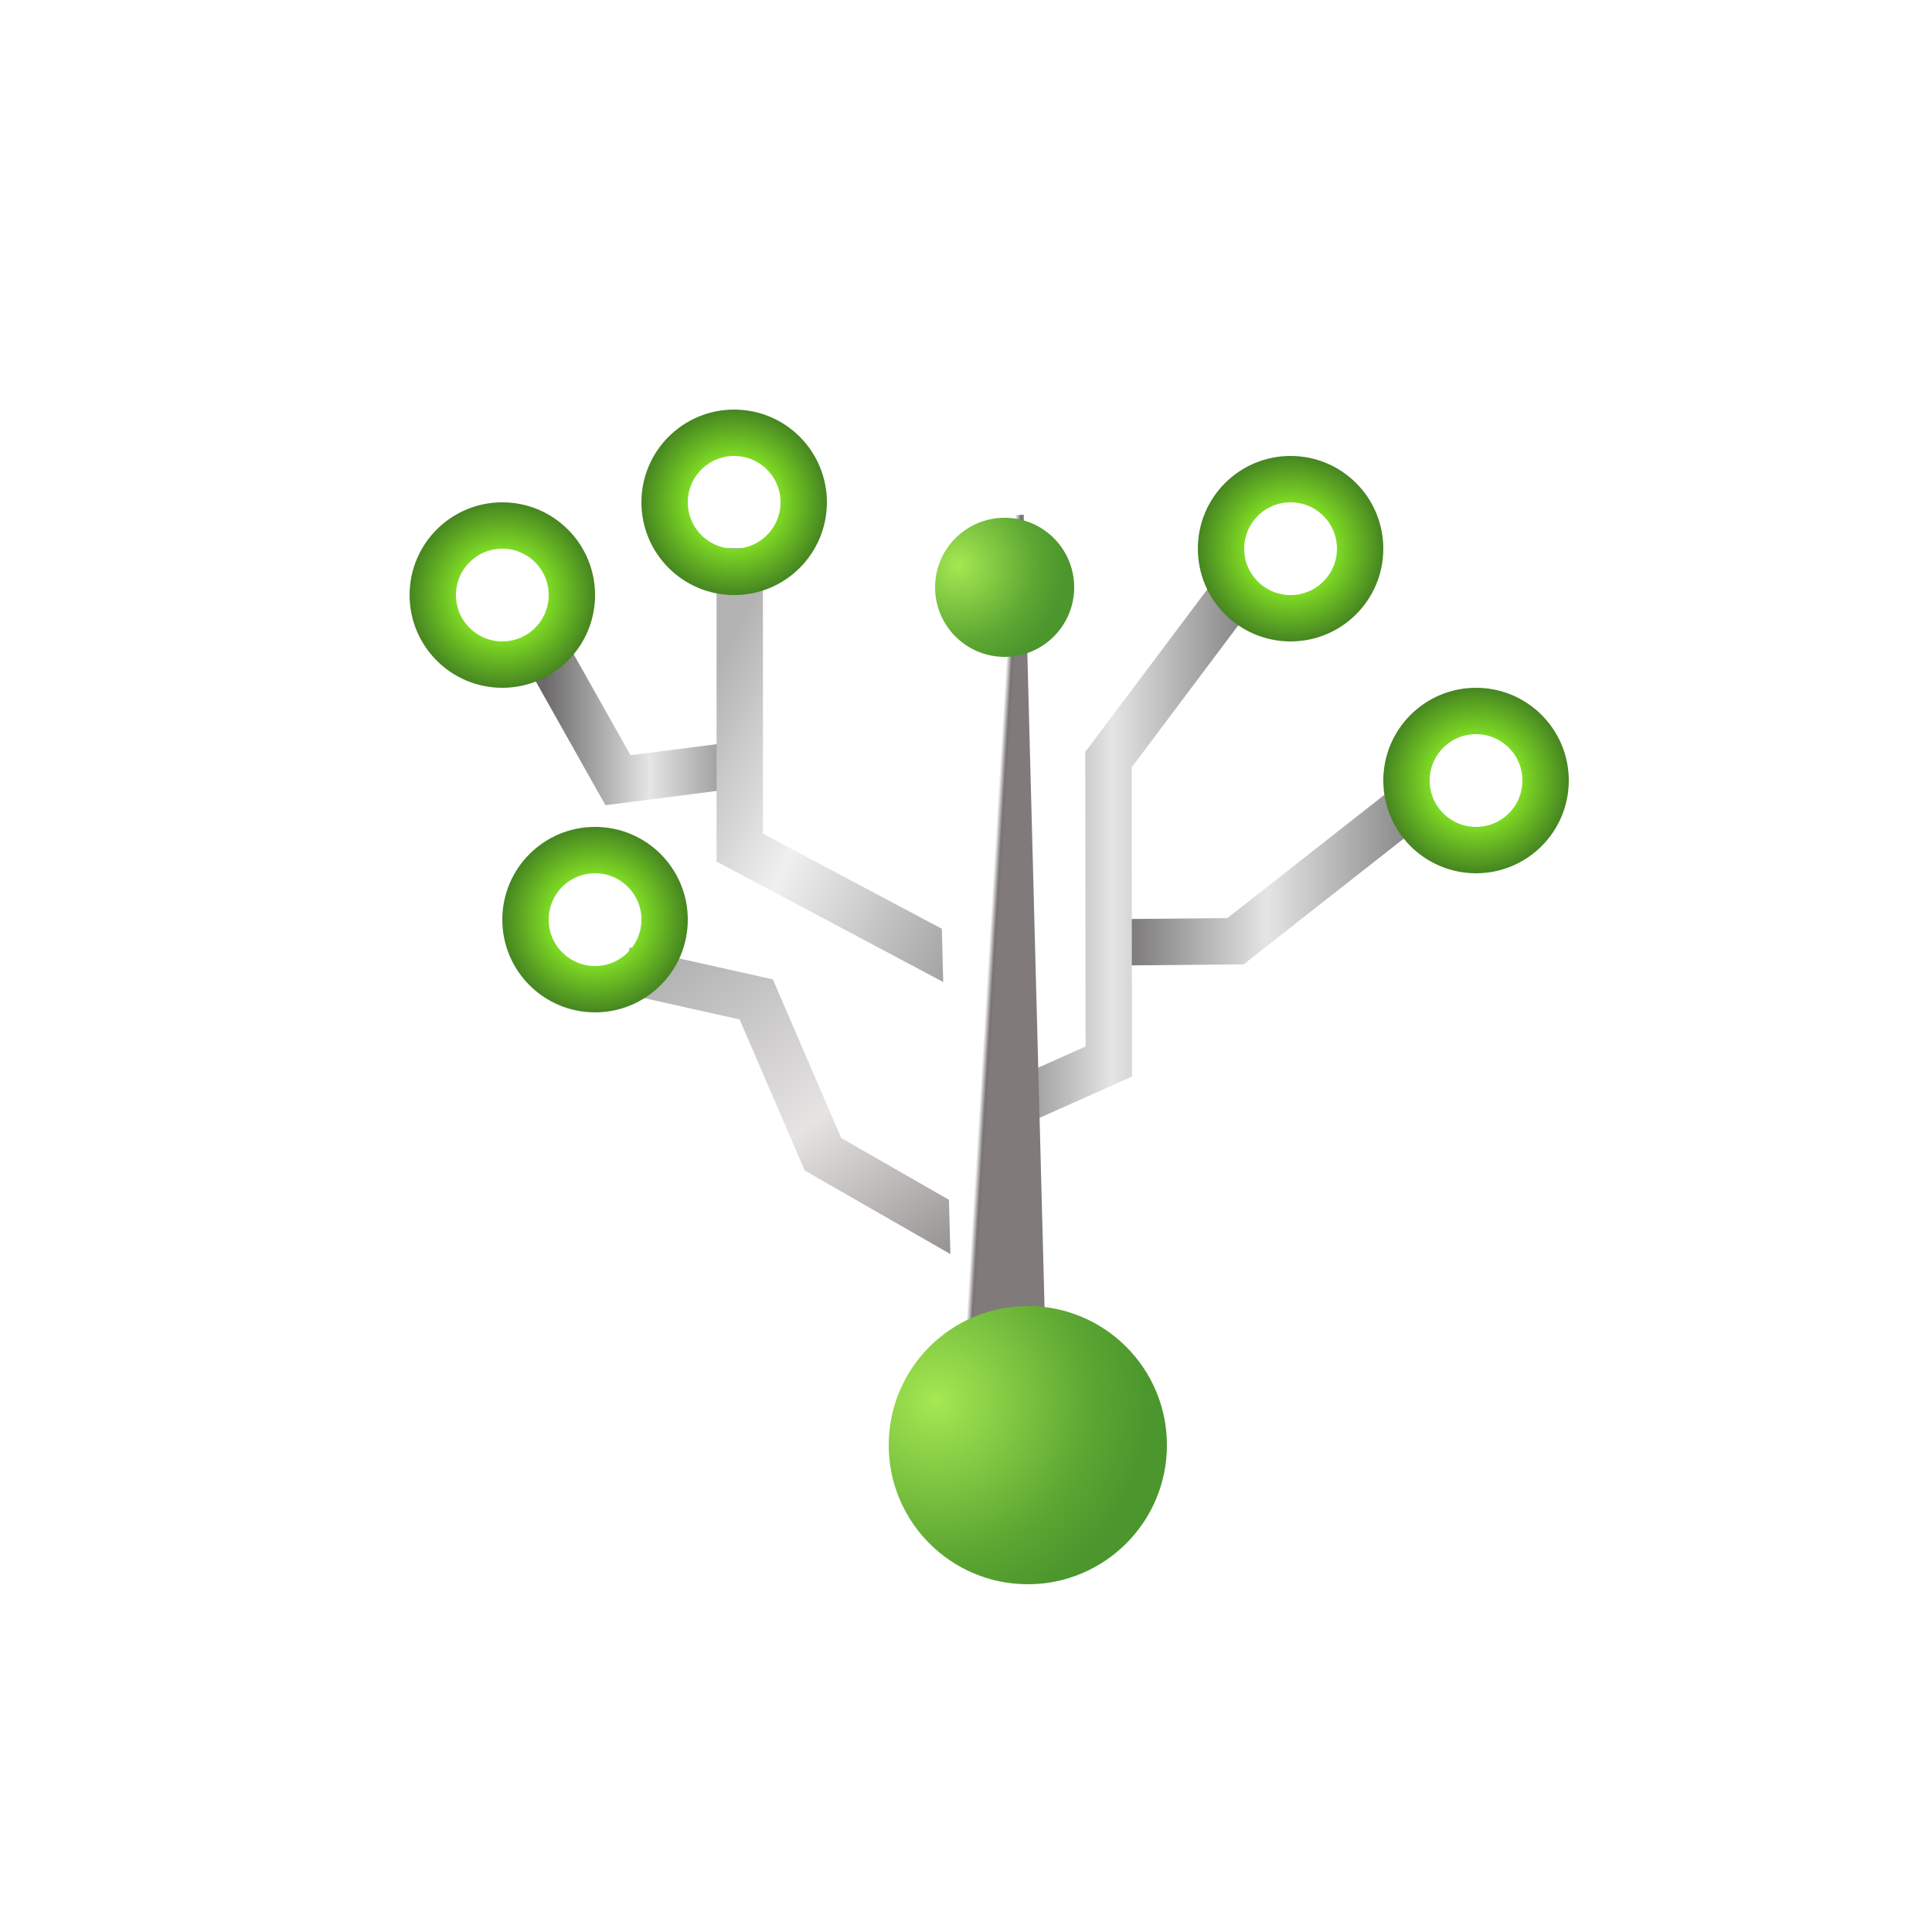 <?xml version="1.0" encoding="UTF-8" standalone="no"?>
<svg width="100px" height="100px" viewBox="0 0 100 100" version="1.1" xmlns="http://www.w3.org/2000/svg" xmlns:xlink="http://www.w3.org/1999/xlink" xmlns:sketch="http://www.bohemiancoding.com/sketch/ns">
    <!-- Generator: Sketch 3.3.3 (12081) - http://www.bohemiancoding.com/sketch -->
    <title>top_nav_icon_attack_path</title>
    <desc>Created with Sketch.</desc>
    <defs>
        <linearGradient x1="50%" y1="0%" x2="50%" y2="108.252%" id="linearGradient-1">
            <stop stop-color="#6A6868" offset="0%"></stop>
            <stop stop-color="#E5E5E5" offset="48.899%"></stop>
            <stop stop-color="#7A7878" offset="100%"></stop>
        </linearGradient>
        <linearGradient x1="103.024%" y1="1.419%" x2="0%" y2="100%" id="linearGradient-2">
            <stop stop-color="#ADADAD" offset="0%"></stop>
            <stop stop-color="#E6E3E3" offset="55.866%"></stop>
            <stop stop-color="#969292" offset="100%"></stop>
        </linearGradient>
        <linearGradient x1="82.127%" y1="0%" x2="-6.985%" y2="97.15%" id="linearGradient-3">
            <stop stop-color="#B3B3B3" offset="0%"></stop>
            <stop stop-color="#F0F0F0" offset="40.39%"></stop>
            <stop stop-color="#999999" offset="100%"></stop>
        </linearGradient>
        <linearGradient x1="50%" y1="44.387%" x2="37.03%" y2="50%" id="linearGradient-4">
            <stop stop-color="#FFFFFF" offset="0%"></stop>
            <stop stop-color="#7A7373" offset="65.699%"></stop>
            <stop stop-color="#807A7A" offset="100%"></stop>
        </linearGradient>
        <radialGradient cx="65.843%" cy="16.866%" fx="65.843%" fy="16.866%" r="77.705%" id="radialGradient-5">
            <stop stop-color="#A5E852" offset="0%"></stop>
            <stop stop-color="#5CA632" offset="72.146%"></stop>
            <stop stop-color="#4B962D" offset="100%"></stop>
        </radialGradient>
        <filter x="-50%" y="-50%" width="200%" height="200%" filterUnits="objectBoundingBox" id="filter-6">
            <feOffset dx="0" dy="0" in="SourceAlpha" result="shadowOffsetOuter1"></feOffset>
            <feGaussianBlur stdDeviation="6" in="shadowOffsetOuter1" result="shadowBlurOuter1"></feGaussianBlur>
            <feColorMatrix values="0 0 0 0 0.4   0 0 0 0 0.8   0 0 0 0 0  0 0 0 0.35 0" in="shadowBlurOuter1" type="matrix" result="shadowMatrixOuter1"></feColorMatrix>
            <feOffset dx="-2" dy="2" in="SourceAlpha" result="shadowOffsetOuter2"></feOffset>
            <feGaussianBlur stdDeviation="2.5" in="shadowOffsetOuter2" result="shadowBlurOuter2"></feGaussianBlur>
            <feColorMatrix values="0 0 0 0 0   0 0 0 0 0   0 0 0 0 0  0 0 0 0.35 0" in="shadowBlurOuter2" type="matrix" result="shadowMatrixOuter2"></feColorMatrix>
            <feMerge>
                <feMergeNode in="shadowMatrixOuter1"></feMergeNode>
                <feMergeNode in="shadowMatrixOuter2"></feMergeNode>
                <feMergeNode in="SourceGraphic"></feMergeNode>
            </feMerge>
        </filter>
        <radialGradient cx="50%" cy="50%" fx="50%" fy="50%" r="80.263%" id="radialGradient-7">
            <stop stop-color="#74E602" offset="0%"></stop>
            <stop stop-color="#82E024" offset="38.883%"></stop>
            <stop stop-color="#2F6220" offset="100%"></stop>
        </radialGradient>
        <filter x="-50%" y="-50%" width="200%" height="200%" filterUnits="objectBoundingBox" id="filter-8">
            <feOffset dx="0" dy="0" in="SourceAlpha" result="shadowOffsetOuter1"></feOffset>
            <feGaussianBlur stdDeviation="6" in="shadowOffsetOuter1" result="shadowBlurOuter1"></feGaussianBlur>
            <feColorMatrix values="0 0 0 0 0.4   0 0 0 0 0.8   0 0 0 0 0  0 0 0 0.35 0" in="shadowBlurOuter1" type="matrix" result="shadowMatrixOuter1"></feColorMatrix>
            <feOffset dx="-2" dy="2" in="SourceAlpha" result="shadowOffsetOuter2"></feOffset>
            <feGaussianBlur stdDeviation="2.5" in="shadowOffsetOuter2" result="shadowBlurOuter2"></feGaussianBlur>
            <feColorMatrix values="0 0 0 0 0   0 0 0 0 0   0 0 0 0 0  0 0 0 0.35 0" in="shadowBlurOuter2" type="matrix" result="shadowMatrixOuter2"></feColorMatrix>
            <feMerge>
                <feMergeNode in="shadowMatrixOuter1"></feMergeNode>
                <feMergeNode in="shadowMatrixOuter2"></feMergeNode>
                <feMergeNode in="SourceGraphic"></feMergeNode>
            </feMerge>
        </filter>
    </defs>
    <g id="TopNav" stroke="none" stroke-width="1" fill="none" fill-rule="evenodd" sketch:type="MSPage">
        <g id="top_nav_icon_attack_path" sketch:type="MSArtboardGroup">
            <g id="Attack-Path" sketch:type="MSLayerGroup" transform="translate(50, 50) rotate(-90) translate(-50, -50) translate(20, 20)">
                <path d="M38.296,52.88 L31.282,43.949 L31.221,37.327" id="Path-2088" stroke="url(#linearGradient-1)" stroke-width="2.4" sketch:type="MSShapeGroup"></path>
                <path d="M40.451,18.484 L39.616,11.987 L46.41,8.164" id="Path-2089" stroke="url(#linearGradient-1)" stroke-width="2.4" sketch:type="MSShapeGroup"></path>
                <path d="M15.89,30.207 L20.256,22.595 L28.27,19.144 L29.793,12.331" id="Path-2085" stroke="url(#linearGradient-2)" stroke-width="2.4" sketch:type="MSShapeGroup"></path>
                <path d="M21.848,30.207 L25.055,37.391 L40.678,37.373 L49.655,44.11" id="Path-2086" stroke="url(#linearGradient-1)" stroke-width="2.4" sketch:type="MSShapeGroup"></path>
                <path d="M29.793,30.207 L36.127,18.29 L51.641,18.29" id="Path-2087" stroke="url(#linearGradient-3)" stroke-width="2.4" sketch:type="MSShapeGroup"></path>
                <path d="M6.708,31.813 L30,31.2 L53.292,30.587" id="Shape-13" stroke="url(#linearGradient-4)" stroke-width="4.8" sketch:type="MSShapeGroup"></path>
                <ellipse id="Oval-12" fill="url(#radialGradient-5)" filter="url(#filter-6)" sketch:type="MSShapeGroup" cx="7.2" cy="31.2" rx="7.2" ry="7.2"></ellipse>
                <ellipse id="Oval-117" stroke="url(#radialGradient-7)" stroke-width="2.4" sketch:type="MSShapeGroup" cx="51.6" cy="46.8" rx="3.6" ry="3.6"></ellipse>
                <ellipse id="Oval-121" stroke="url(#radialGradient-7)" stroke-width="2.4" sketch:type="MSShapeGroup" cx="54" cy="18" rx="3.6" ry="3.6"></ellipse>
                <ellipse id="Oval-120" stroke="url(#radialGradient-7)" stroke-width="2.4" sketch:type="MSShapeGroup" cx="49.2" cy="6" rx="3.6" ry="3.6"></ellipse>
                <ellipse id="Oval-122" stroke="url(#radialGradient-7)" stroke-width="2.4" sketch:type="MSShapeGroup" cx="39.6" cy="56.4" rx="3.6" ry="3.6"></ellipse>
                <ellipse id="Oval-119" stroke="url(#radialGradient-7)" stroke-width="2.4" sketch:type="MSShapeGroup" cx="32.4" cy="10.8" rx="3.6" ry="3.6"></ellipse>
                <ellipse id="Oval-13" fill="url(#radialGradient-5)" filter="url(#filter-8)" sketch:type="MSShapeGroup" cx="51.6" cy="30" rx="3.6" ry="3.6"></ellipse>
            </g>
        </g>
    </g>
</svg>